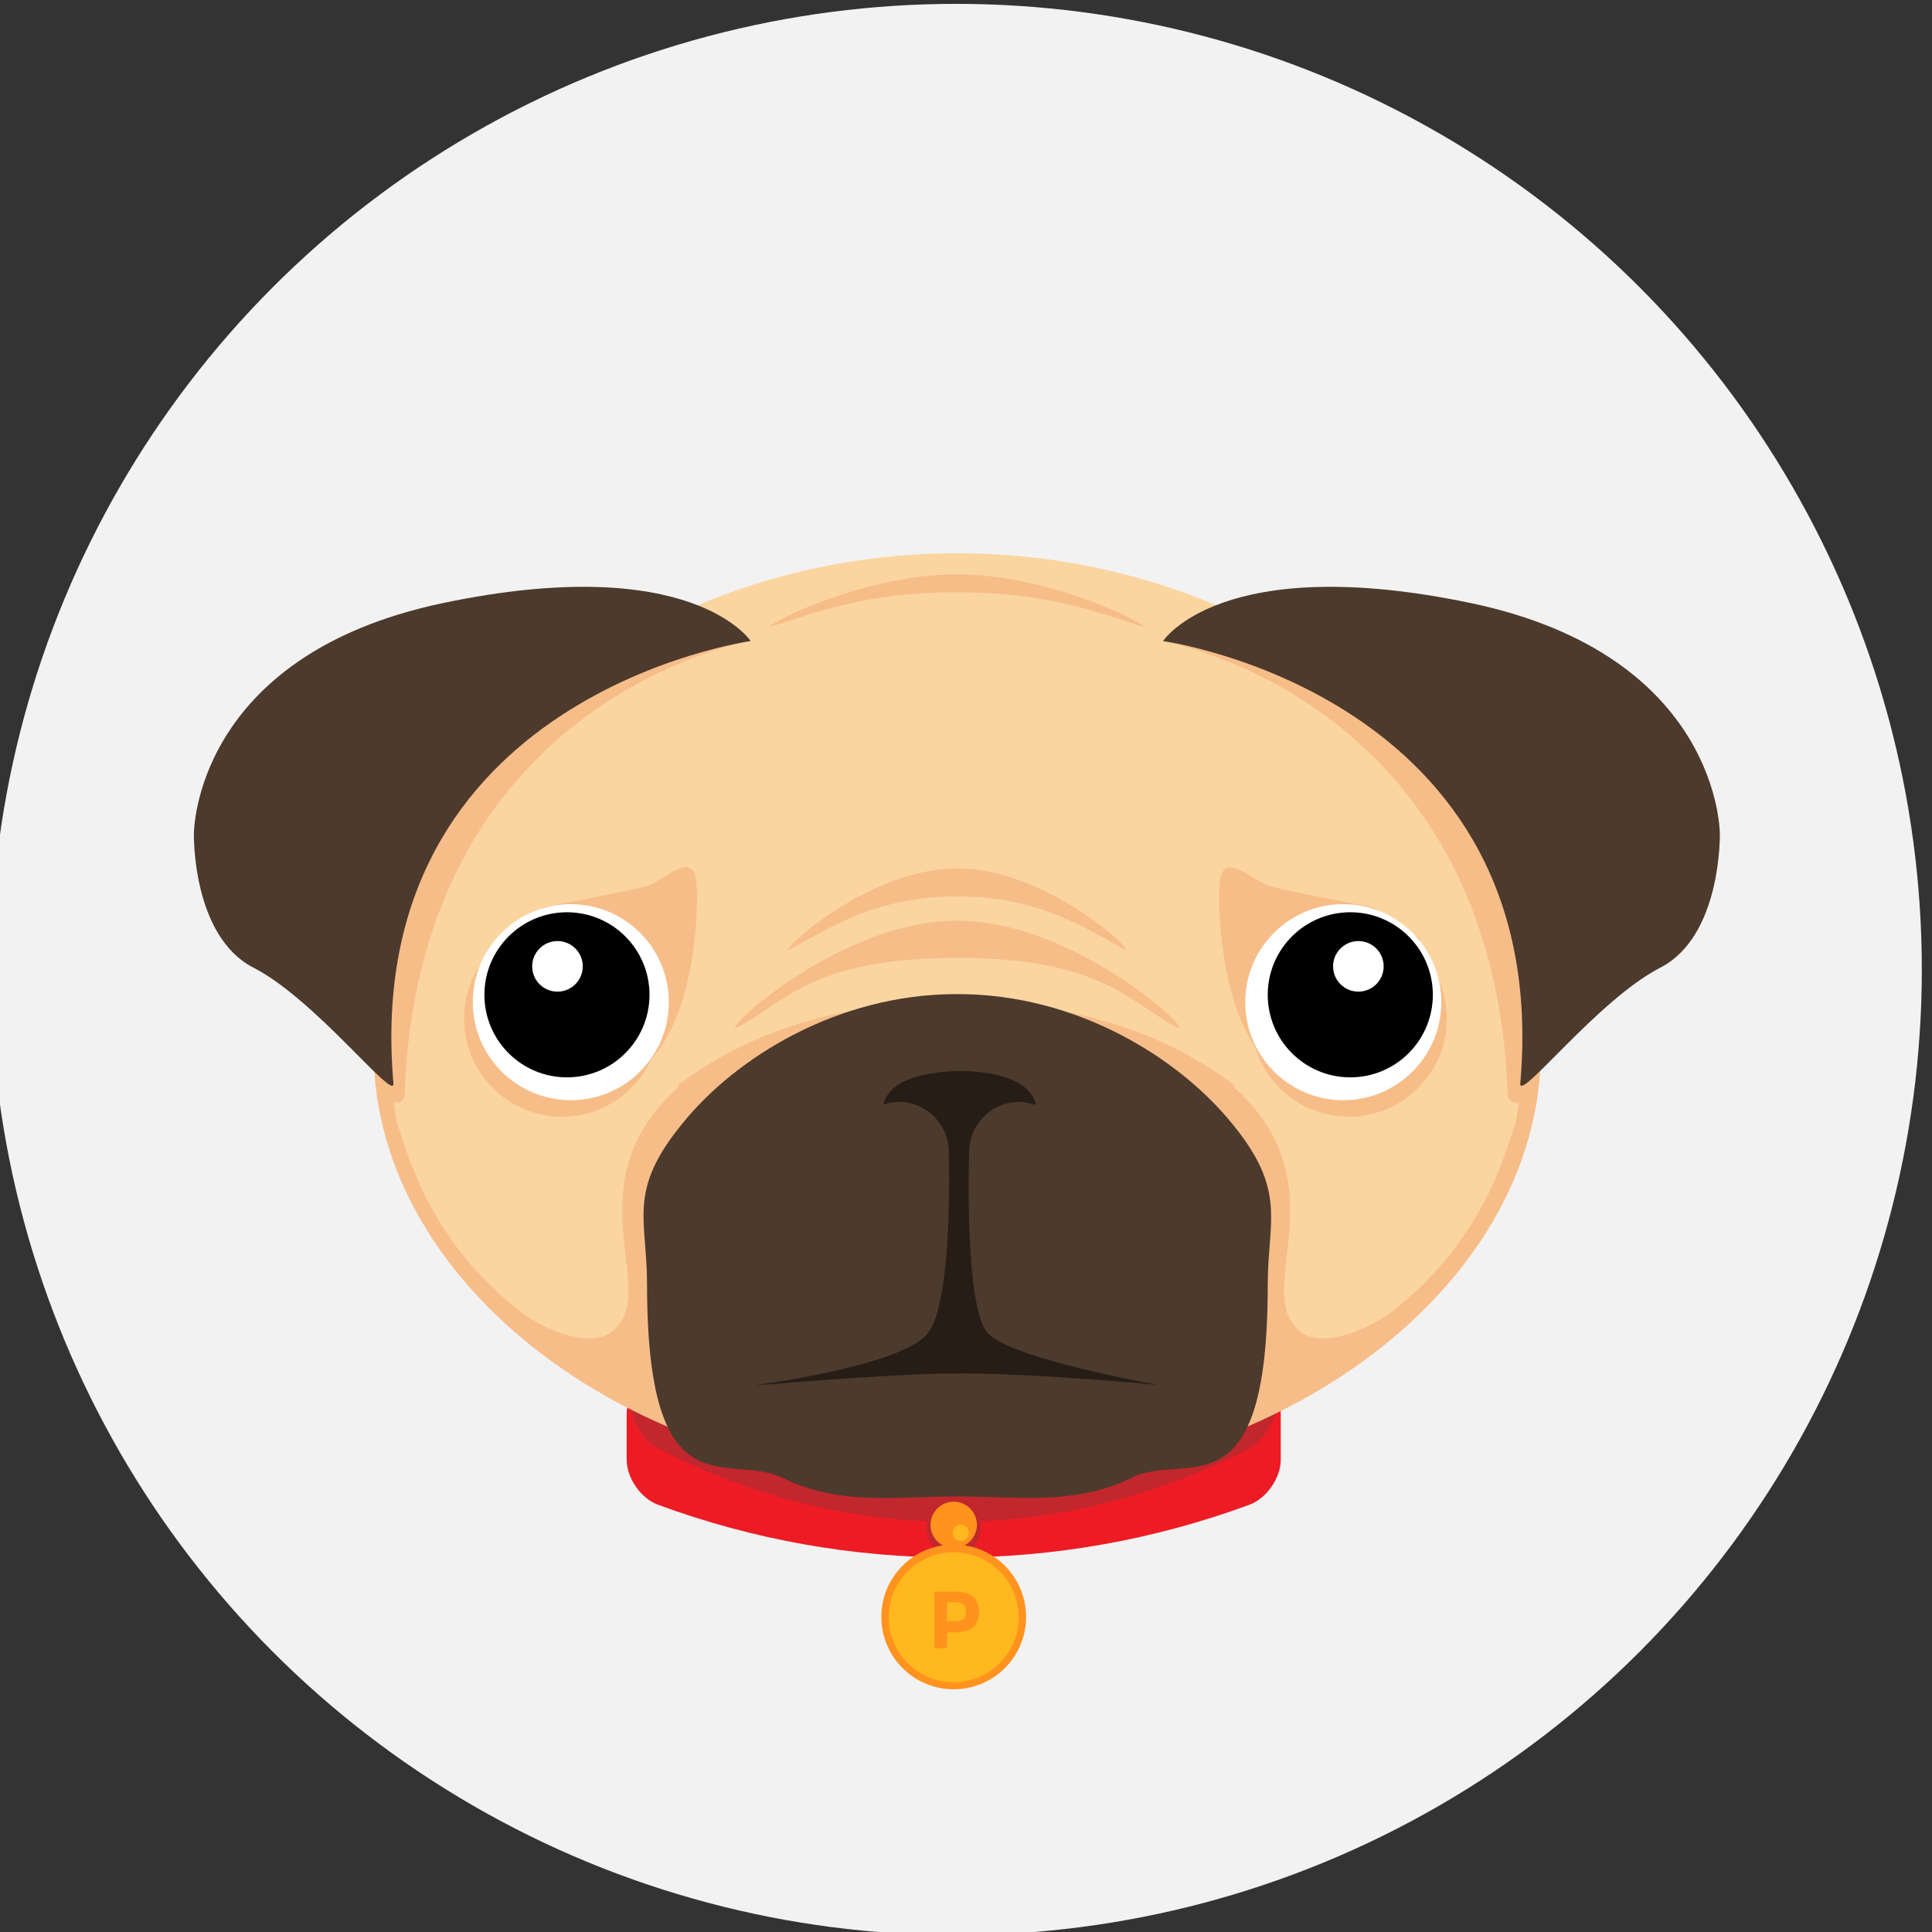 <?xml version="1.0" encoding="utf-8"?>
<!-- Generator: Adobe Illustrator 19.1.0, SVG Export Plug-In . SVG Version: 6.00 Build 0)  -->
<svg version="1.1" id="Layer_1" xmlns="http://www.w3.org/2000/svg" xmlns:xlink="http://www.w3.org/1999/xlink" x="0px" y="0px"
	 viewBox="0 0 550 550" style="enable-background:new 0 0 550 550;" xml:space="preserve">
<rect x="0" y="0" width="550" height="550" fill="#333333" stroke="none"/>
<style type="text/css">
	.st0{fill:#00A99D;}
	.st1{fill:#F2F2F2;}
	.st2{fill:#ED1C24;}
	.st3{fill:#C1272D;}
	.st4{fill:#FF931E;}
	.st5{fill:#FFB81E;}
	.st6{fill:#F7BD89;}
	.st7{fill:#FBD5A0;}
	.st8{fill:#FFFFFF;}
	.st9{fill:#333333;stroke:#4D4D4D;stroke-width:4.159;stroke-miterlimit:10;}
	.st10{fill:#4D4D4D;}
	.st11{fill:#808080;}
	.st12{fill:#323232;}
	.st13{fill:#989898;}
	.st14{fill:#CCCCCC;}
	.st15{fill:#B3B3B3;}
	.st16{fill:#656565;}
	.st17{fill:#4C3A2C;}
	.st18{fill:#261D16;}
</style>
<circle class="st1" cx="272.2" cy="276" r="274.9"/>
<g>
	<path class="st2" d="M355.6,428.4c-54.3,20-113.9,20-168.2,0c-5-1.8-9-7.7-9-12.8c0-4.4,0-8.7,0-13.1c0-5.1,4-7.6,9-5.8
		c54.3,20,113.9,20,168.2,0c5-1.8,9,0.7,9,5.8c0,4.4,0,8.7,0,13.1C364.6,420.7,360.6,426.6,355.6,428.4z"/>
	<path class="st3" d="M355.6,412.4c-54.3,27.8-113.9,27.8-168.2,0c-5-2.5-9-10.7-9-17.8c0-6,0-12.1,0-18.1c0-7.1,4-10.6,9-8
		c54.3,27.8,113.9,27.8,168.2,0c5-2.5,9,0.9,9,8c0,6,0,12.1,0,18.1C364.6,401.7,360.6,409.9,355.6,412.4z"/>
	<circle class="st3" cx="271.5" cy="435.2" r="7.7"/>
	<circle class="st4" cx="271.5" cy="434.1" r="6.6"/>
	<circle class="st5" cx="273.5" cy="436.4" r="2.3"/>
	<path class="st6" d="M438.4,292.6c5,68.5-69.1,130-165.9,129.9c-96.7,0.1-170.9-61.4-165.9-129.9c5-68.7,79.5-125.4,166.1-125.5
		C359.4,167.2,433.4,223.9,438.4,292.6z"/>
	<path class="st7" d="M272.4,157.5c-91,0-175.5,64.1-159.5,161.7c3.2,9,8.5,32.4,33.8,53.1c7.6,6.2,20.7,11.4,26.9,7.2
		c15.9-10.8-12.3-41.8,19.9-70.4c0,0-0.2,0-0.7,0c17.5-13.3,42.3-23.9,79.4-23.9c37.1,0,61.9,10.6,79.4,23.9c-0.4,0-0.7,0-0.7,0
		c32.2,28.6,4.1,59.6,19.9,70.4c6.2,4.2,19.4-1,26.9-7.2c25.3-20.7,30.7-44.1,33.9-53.1C447.6,221.5,363.4,157.5,272.4,157.5z"/>
	<path class="st17" d="M350.7,319.8c-15.3-18.8-44.3-36.8-78-36.8h-0.3h-0.1c-33.8,0-62.8,18-78,36.8
		c-15.8,19.2-10.1,27.3-10.1,45.7c0,66.6,23.3,47.4,39,55.4c16,7.8,32.2,5.1,49.2,5.1h0h0.3c17,0,33.2,2.6,49.2-5.2
		c15.6-8,39,11.6,39-55C360.9,347.4,366.5,339,350.7,319.8z"/>
	<g>
		<circle class="st6" cx="160" cy="290" r="27.9"/>
		<circle class="st6" cx="167.1" cy="277.6" r="7.2"/>
	</g>
	<g>
		<circle class="st6" cx="384" cy="290" r="27.9"/>
		<circle class="st6" cx="391.1" cy="277.6" r="7.2"/>
	</g>
	<path class="st6" d="M213.5,182.5c0,0-94.5,16.3-98.3,129.2c-0.1,1.7-1.9,2.8-3.4,1.9l-3-1.8l-2.3-29.6l4.3-60.4l39.4-29.1
		l35.4-14.3L213.5,182.5z"/>
	<path class="st6" d="M330.9,182.5c0,0,94.5,16.3,98.3,129.2c0.1,1.7,1.9,2.8,3.4,1.9l3-1.8l2.3-29.6l-4.3-60.4l-39.4-29.1
		l-35.4-14.3L330.9,182.5z"/>
	<g>
		<path class="st17" d="M213.7,182.5c0,0-111.3,15.4-101.7,125.9c0.5,5.6-22.2-23.9-39.8-32.9s-17-38.1-17-38.1s-0.3-50.7,70.8-65.7
			C197,156.8,213.7,182.5,213.7,182.5z"/>
		<path class="st17" d="M331.1,182.5c0,0,111.3,15.4,101.7,125.9c-0.5,5.6,22.2-23.9,39.8-32.9c17.6-9,17-38.1,17-38.1
			s0.3-50.7-70.8-65.7C347.7,156.8,331.1,182.5,331.1,182.5z"/>
	</g>
	<path class="st6" d="M272.5,262.1c-34.6,0-69.6,34-62.3,30.2c13.5-7.1,21.3-19.6,62.3-19.6s48.7,12.5,62.3,19.6
		C342.1,296.1,307.1,262.1,272.5,262.1z"/>
	<path class="st6" d="M272.5,247.2c-26.3,0-52.8,25.8-47.3,22.9c10.3-5.4,23.5-14.9,47.3-14.9s37,9.5,47.3,14.9
		C325.4,273.1,298.8,247.2,272.5,247.2z"/>
	<path class="st6" d="M272.4,163.5c-29,0-58.4,16.6-52.3,14.7c11.4-3.5,26-9.6,52.3-9.6s40.9,6.1,52.3,9.6
		C330.7,180.1,301.4,163.5,272.4,163.5z"/>
	<circle class="st4" cx="271.5" cy="460.3" r="20.6"/>
	<circle class="st5" cx="271.5" cy="460.4" r="18.5"/>
	<g>
		<path class="st4" d="M277,454.5c1.1,1,1.7,2.4,1.7,4.4s-0.6,3.4-1.7,4.4c-1.2,0.9-2.9,1.4-5.3,1.4h-2.1v4.5h-3.6v-16.1h5.7
			C274.1,453.1,275.9,453.6,277,454.5z M274.4,460.8c0.4-0.5,0.6-1.2,0.6-2.1c0-0.9-0.3-1.6-0.8-2s-1.4-0.6-2.6-0.6h-2v5.4h2.4
			C273.1,461.6,273.9,461.3,274.4,460.8z"/>
	</g>
	<g>
		<path class="st6" d="M154.6,258.3c0,0,22.6-4.3,29-5.9c5.1-1.3,12.9-10.1,14.5-2.4c1,4.6,0.6,35.8-11.8,50.5
			c-11.9,14-45.2-33.1-45.2-33.1L154.6,258.3z"/>
		<path class="st6" d="M390.9,258.3c0,0-22.6-4.3-29-5.9c-5.1-1.3-12.9-10.1-14.5-2.4c-1,4.6-0.6,35.8,11.8,50.5
			c11.9,14,45.2-33.1,45.2-33.1L390.9,258.3z"/>
		<g>
			<circle class="st8" cx="162.5" cy="285.3" r="27.9"/>
			<circle cx="161.4" cy="283.2" r="23.5"/>
			<circle class="st8" cx="158.7" cy="275.1" r="7.2"/>
		</g>
		<g>
			<circle class="st8" cx="382.4" cy="285.3" r="27.9"/>
			<circle cx="384.4" cy="283.2" r="23.5"/>
			<circle class="st8" cx="386.7" cy="275.1" r="7.2"/>
		</g>
	</g>
	<path class="st18" d="M329.9,394.3c0.5,0-35.4-3.4-56.9-3.3c-21.3,0-57.7,3.6-57.8,3.3c0,0,41.5-5.4,48.9-14.7s6-51.7,6-51.7
		c0-7.8-6.4-14.2-14.2-14.2c-1.5,0-3,0.3-4.4,0.7c0.1-0.5,0.2-0.9,0.4-1.3c2.6-6.1,12-8,21.3-8.2c9.3,0.1,18.7,2.1,21.3,8.2
		c0.2,0.5,0.3,1,0.4,1.5c-1.5-0.5-3.1-0.9-4.8-0.9c-7.8,0-14.2,6.4-14.2,14.2c0,0-1.5,44.2,5.3,51.6
		C287.8,386.9,329.9,394.3,329.9,394.3z"/>
</g>
</svg>
